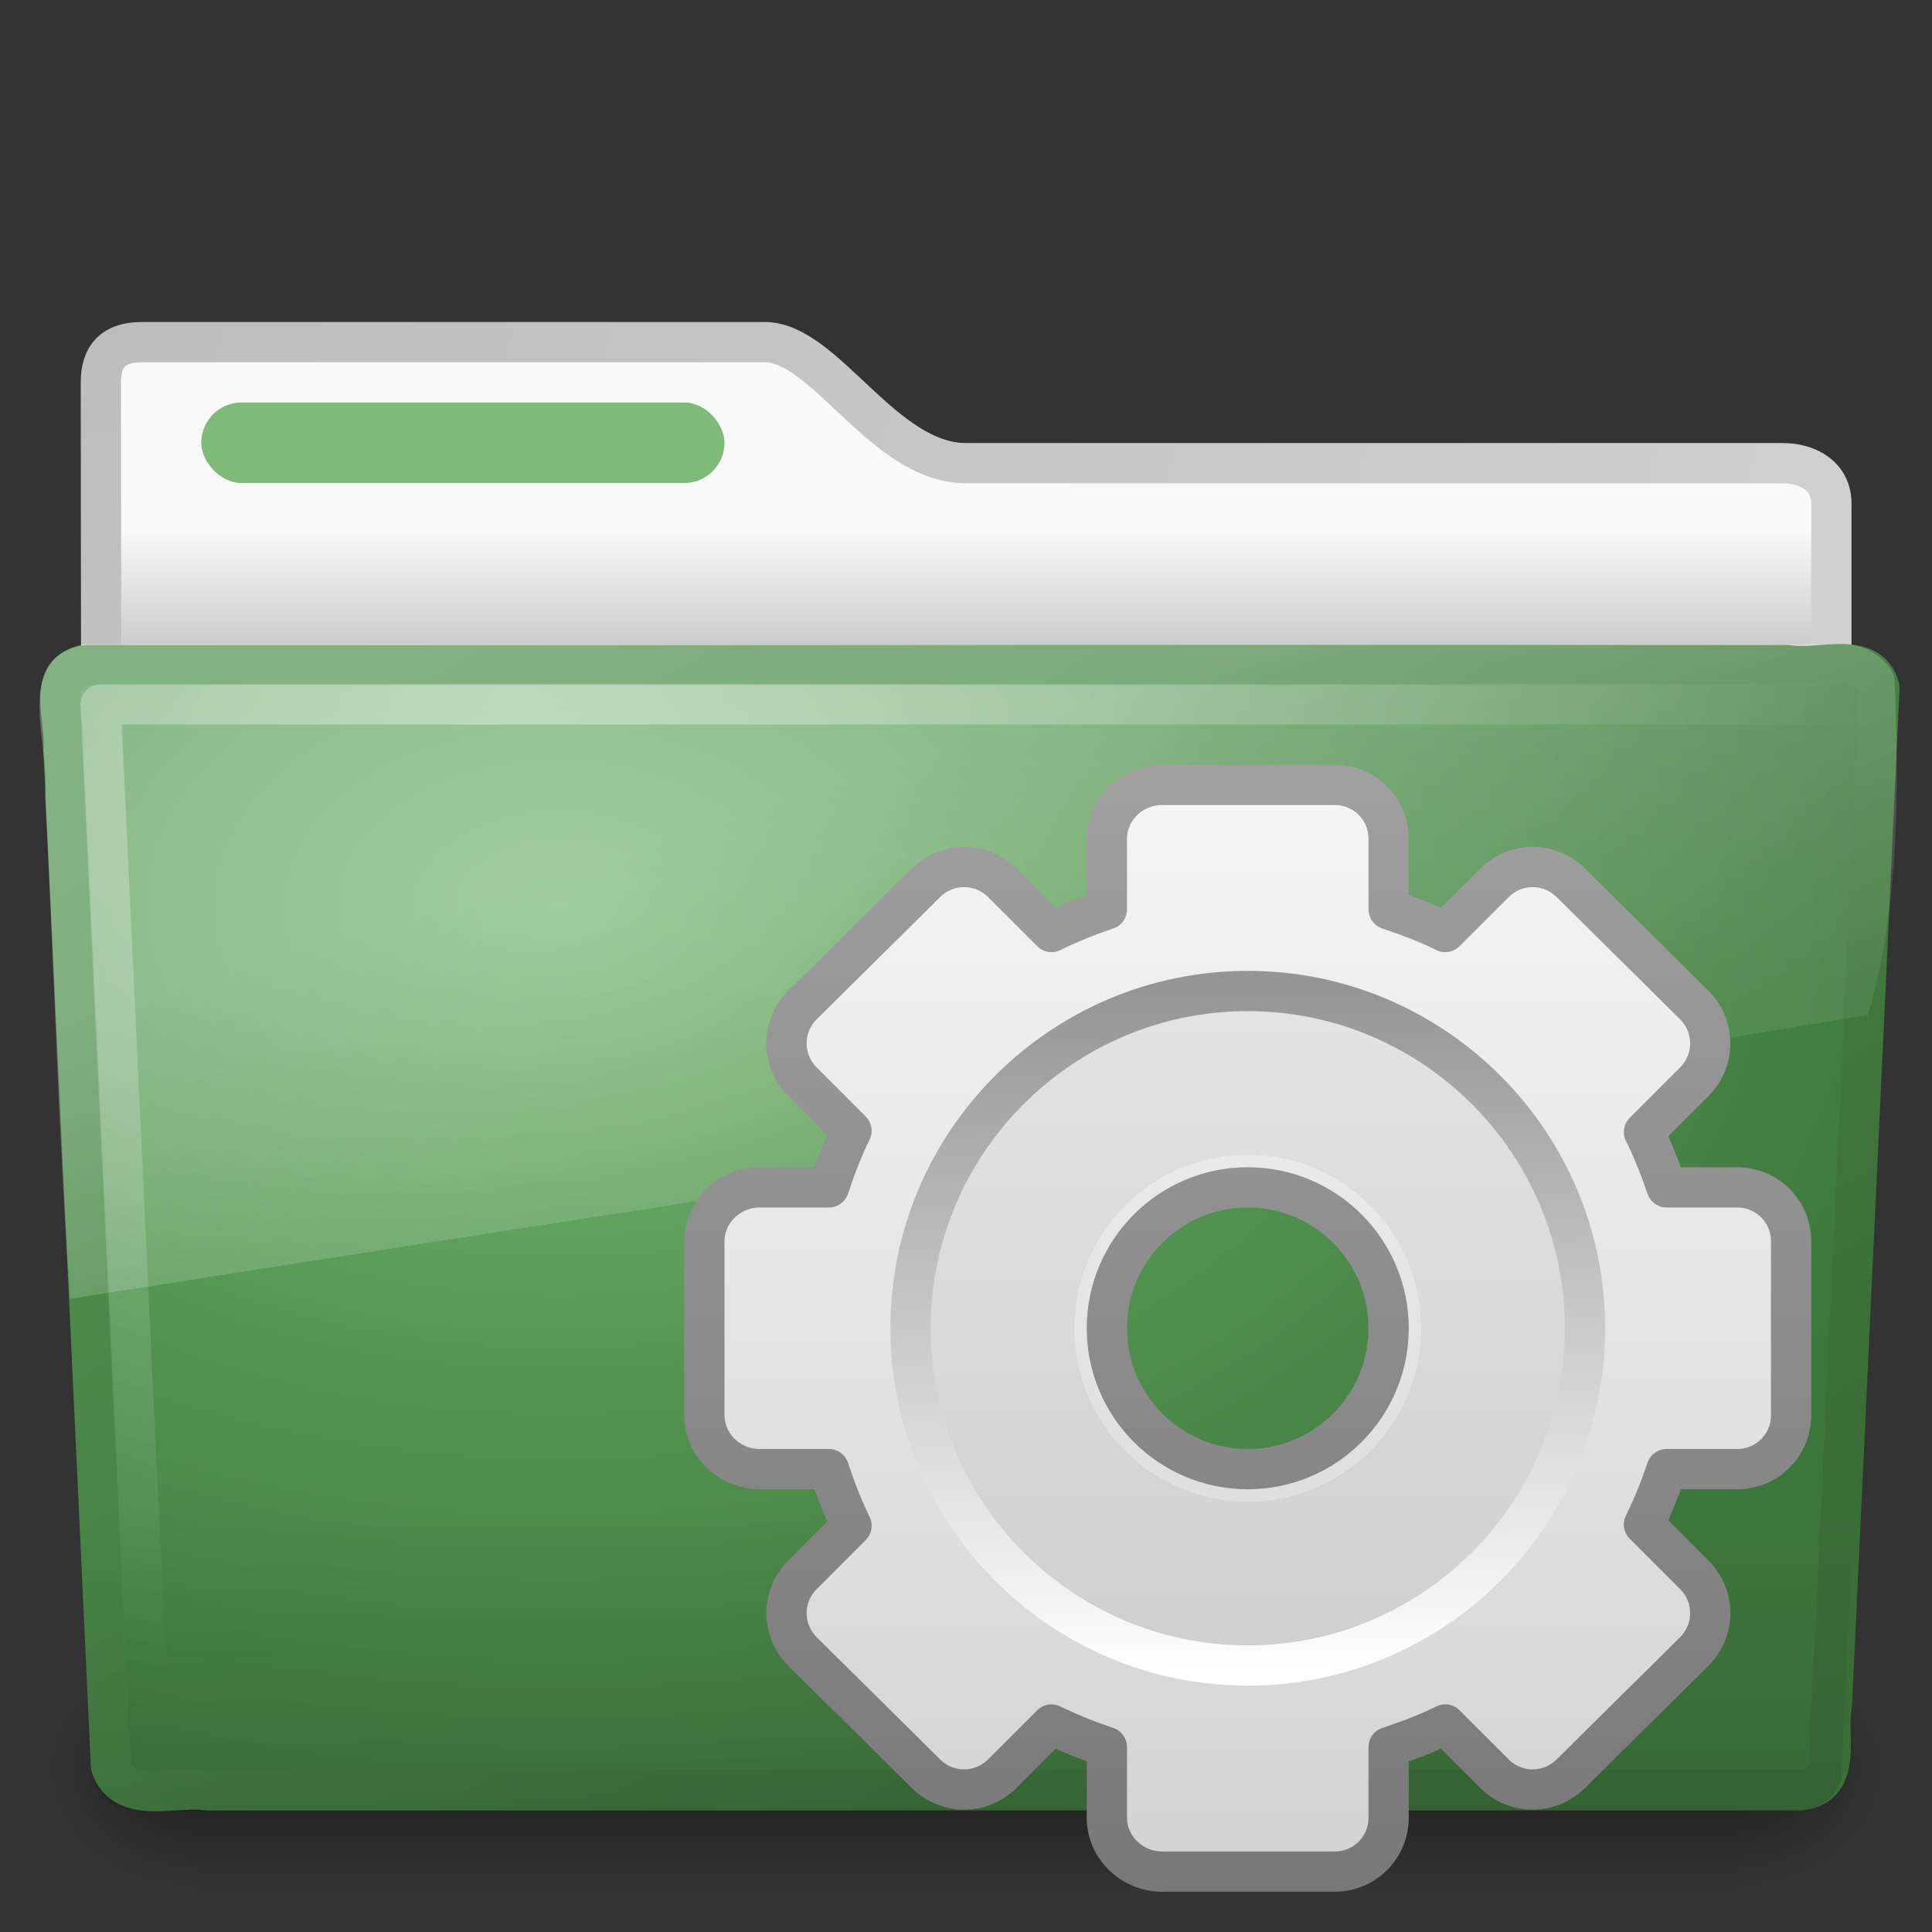 <?xml version="1.0" encoding="UTF-8" standalone="no"?>
<!-- Created with Inkscape (http://www.inkscape.org/) -->
<svg id="svg3396" xmlns="http://www.w3.org/2000/svg" height="48" width="48" version="1.0" xmlns:xlink="http://www.w3.org/1999/xlink">
 <rect width="100%" height="100%" fill="#333333" stroke="none"/>
 <defs id="defs3398">
  <linearGradient id="linearGradient3415" y2="47.045" gradientUnits="userSpaceOnUse" x2="25.923" y1="19" x1="25.923">
   <stop id="stop3399" style="stop-color:#a0a0a0" offset="0"/>
   <stop id="stop3401" style="stop-color:#787878" offset="1"/>
  </linearGradient>
  <linearGradient id="linearGradient3413" y2="47.012" gradientUnits="userSpaceOnUse" x2="32.036" y1="19" x1="32.036">
   <stop id="stop3311" style="stop-color:#f6f6f6" offset="0"/>
   <stop id="stop3313" style="stop-color:#d2d2d2" offset="1"/>
  </linearGradient>
  <linearGradient id="linearGradient2606" y2="20.895" gradientUnits="userSpaceOnUse" x2="84.639" gradientTransform="matrix(.201 0 0 .201 18.11 20.312)" y1="105.1" x1="86.133">
   <stop id="stop5130" style="stop-color:#fff" offset="0"/>
   <stop id="stop5132" style="stop-color:#959595" offset="1"/>
  </linearGradient>
  <radialGradient id="radialGradient2455" gradientUnits="userSpaceOnUse" cy="5.017" cx="3" gradientTransform="matrix(-1.2749e-8 1.714 -2.159 -1.46e-8 12.809 2.857)" r="21">
   <stop id="stop3486" style="stop-color:#bdbdbd" offset="0"/>
   <stop id="stop3488" style="stop-color:#d0d0d0" offset="1"/>
  </radialGradient>
  <linearGradient id="linearGradient2453" y2="16.19" gradientUnits="userSpaceOnUse" x2="62.989" gradientTransform="translate(-50.941)" y1="13.183" x1="62.989">
   <stop id="stop6406" style="stop-color:#f9f9f9" offset="0"/>
   <stop id="stop6408" style="stop-color:#c9c9c9" offset="1"/>
  </linearGradient>
  <radialGradient id="radialGradient7600-312" gradientUnits="userSpaceOnUse" cy="486.65" cx="605.71" gradientTransform="matrix(-.032 0 0 .037 23.363 25.412)" r="117.14">
   <stop id="stop2681" offset="0"/>
   <stop id="stop2683" style="stop-opacity:0" offset="1"/>
  </radialGradient>
  <radialGradient id="radialGradient7598-526" gradientUnits="userSpaceOnUse" cy="486.65" cx="605.71" gradientTransform="matrix(.032 0 0 .037 24.637 25.412)" r="117.14">
   <stop id="stop2675" offset="0"/>
   <stop id="stop2677" style="stop-opacity:0" offset="1"/>
  </radialGradient>
  <linearGradient id="linearGradient7596-975" y2="609.51" gradientUnits="userSpaceOnUse" x2="302.86" gradientTransform="matrix(.083 0 0 .037 -5.941 25.412)" y1="366.65" x1="302.86">
   <stop id="stop2667" style="stop-opacity:0" offset="0"/>
   <stop id="stop2669" offset=".5"/>
   <stop id="stop2671" style="stop-opacity:0" offset="1"/>
  </linearGradient>
  <linearGradient id="linearGradient2446" y2="15.944" gradientUnits="userSpaceOnUse" x2="65.34" gradientTransform="translate(-53.765 -.114)" y1="45.114" x1="82.453">
   <stop id="stop3624" style="stop-color:#3A6E37" offset="0"/>
   <stop id="stop3626" style="stop-color:#539551" offset="1"/>
  </linearGradient>
  <radialGradient id="radialGradient2444" gradientUnits="userSpaceOnUse" cy="14.113" cx="63.969" gradientTransform="matrix(1.565 -9.5143e-8 6.1772e-8 1.016 -86.213 8.146)" r="23.097">
   <stop id="stop3618" style="stop-color:#7EBB79" offset="0"/>
   <stop id="stop3270" style="stop-color:#539551" offset=".5"/>
   <stop id="stop3620" style="stop-color:#3D763C" offset="1"/>
  </radialGradient>
  <linearGradient id="linearGradient2441" y2="36.658" gradientUnits="userSpaceOnUse" x2="22.809" gradientTransform="matrix(1.145 0 0 .998 -3.466 1.099)" y1="49.629" x1="22.935">
   <stop id="stop2661" style="stop-color:#0a0a0a;stop-opacity:.498" offset="0"/>
   <stop id="stop2663" style="stop-color:#0a0a0a;stop-opacity:0" offset="1"/>
  </linearGradient>
  <radialGradient id="radialGradient2438" gradientUnits="userSpaceOnUse" cy="8.302" cx="7.265" gradientTransform="matrix(0 1.208 -1.627 0 26.372 8.267)" r="20.98">
   <stop id="stop2693" style="stop-color:#fff;stop-opacity:0.4" offset="0"/>
   <stop id="stop2695" style="stop-color:#fff;stop-opacity:0" offset="1"/>
  </radialGradient>
  <linearGradient id="linearGradient2435" y2="33.955" gradientUnits="userSpaceOnUse" x2="15.215" y1="22.292" x1="11.566">
   <stop id="stop2687" style="stop-color:#fff;stop-opacity:.275" offset="0"/>
   <stop id="stop2689" style="stop-color:#fff;stop-opacity:.078" offset="1"/>
  </linearGradient>
 </defs>
 <g id="layer1">
  <path id="path3468" style="stroke-linejoin:round;stroke:url(#radialGradient2455);stroke-linecap:round;fill:url(#linearGradient2453)" d="m3.506 8.5c-0.69 0.008-1 0.342-1 1 0 5.514 0.026 9.74-0.006 14.75 1.435 0 43-3.699 43-5.292v-6.451c0-0.658-0.554-1.008-1.244-1h-20.256c-2.047 0-3.499-3.007-5-3.007h-15.494 0z"/>
  <g id="g7591" style="opacity:.4" transform="matrix(.958 0 0 .667 1 15)">
   <rect id="rect4173" style="fill:url(#linearGradient7596-975)" height="9" width="40" y="39" x="4"/>
   <path id="path5058" style="fill:url(#radialGradient7598-526)" d="m44 39v9c1.655 0.017 4-2.017 4-4.501s-1.846-4.499-4-4.499z"/>
   <path id="path5018" style="fill:url(#radialGradient7600-312)" d="m4 39v9c-1.655 0.017-4-2.017-4-4.501s1.846-4.499 4-4.499z"/>
  </g>
  <path id="path3388" style="stroke-linejoin:round;stroke:url(#linearGradient2446);stroke-linecap:round;fill:url(#radialGradient2444)" d="m2.163 16.525c-1.073 0.124-0.5 1.402-0.585 2.121 0.393 8.47 0.789 16.77 1.179 25.24 0.342 0.966 1.594 0.471 2.388 0.594h39.58c1.09-0.107 0.637-1.408 0.79-2.153 0.393-8.47 0.789-16.769 1.179-25.239-0.251-0.955-1.519-0.424-2.263-0.563h-42.268-0z"/>
  <path id="path6127" style="opacity:.4;fill:url(#linearGradient2441)" d="m2.058 16.065l43.897 0.001c0.634 0 1.045 0.444 1.045 0.997l-1.244 26.939c0 0.553-0.511 0.998-1.145 0.998h-41.209c-0.634 0-1.145-0.445-1.145-0.998l-1.244-26.939c0-0.553 0.411-0.998 1.045-0.998z"/>
  <path id="path2435" style="stroke-linejoin:round;stroke:url(#radialGradient2438);stroke-linecap:round;fill:none" d="m46.5 17.5h-44l1.156 24.531"/>
  <path id="path3455" style="fill:url(#linearGradient2435)" d="m45.75 16c-14.55 0.073-29.105-0.021-43.656 0-1.807 0.411-0.835 2.467-0.973 3.772 0.222 4.163 0.323 8.344 0.621 12.496 15-2.362 29.926-4.607 44.664-7.049 0.781-2.587 0.788-5.671 0.658-8.429-0.23-0.505-0.787-0.801-1.314-0.79z"/>
  <rect id="rect3562" style="display:block;fill:#7EBB79" rx="1" ry="1" height="2" width="13" y="10" x="5"/>
 </g>
 <path id="rect2576" style="stroke-linejoin:round;stroke:url(#linearGradient3415);display:block;fill:url(#linearGradient3413)" d="m28.875 19.5c-0.749 0-1.375 0.595-1.375 1.344v1.75c-0.473 0.159-0.933 0.343-1.375 0.562l-1.219-1.218c-0.529-0.53-1.377-0.53-1.906 0l-3.062 3.031c-0.53 0.529-0.53 1.377 0 1.906l1.218 1.219c-0.224 0.45-0.4 0.924-0.562 1.406h-1.719c-0.749 0-1.375 0.595-1.375 1.344v4.312c0 0.749 0.626 1.344 1.375 1.344h1.719c0.162 0.482 0.338 0.956 0.562 1.406l-1.218 1.219c-0.53 0.529-0.53 1.377 0 1.906l3.062 3.031c0.529 0.53 1.377 0.53 1.906 0l1.219-1.218c0.442 0.219 0.902 0.403 1.375 0.562v1.75c0 0.749 0.626 1.344 1.375 1.344h4.281c0.749 0 1.344-0.595 1.344-1.344v-1.75c0.482-0.162 0.956-0.338 1.406-0.562l1.219 1.218c0.529 0.53 1.377 0.53 1.906 0l3.063-3.031c0.529-0.529 0.529-1.377 0-1.906l-1.25-1.25c0.219-0.442 0.403-0.902 0.562-1.375h1.75c0.749 0 1.344-0.595 1.344-1.344v-4.312c0-0.749-0.595-1.344-1.344-1.344h-1.75c-0.159-0.473-0.343-0.933-0.562-1.375l1.25-1.25c0.529-0.529 0.529-1.377 0-1.906l-3.063-3.031c-0.529-0.53-1.377-0.53-1.906 0l-1.219 1.218c-0.45-0.224-0.924-0.4-1.406-0.562v-1.75c0-0.749-0.595-1.344-1.344-1.344h-4.281zm2.125 10c1.932 0 3.5 1.568 3.5 3.5s-1.568 3.5-3.5 3.5-3.5-1.568-3.5-3.5 1.568-3.5 3.5-3.5z"/>
 <path id="path3315" style="opacity:.05" d="m31 25c-4.411 0-8 3.589-8 8s3.589 8 8 8 8-3.589 8-8-3.589-8-8-8zm0 3.692c2.378 0 4.308 1.93 4.308 4.308s-1.93 4.308-4.308 4.308-4.308-1.93-4.308-4.308 1.93-4.308 4.308-4.308z"/>
 <path id="path28" style="stroke:url(#linearGradient2606);fill:none" d="m31 24.621c-4.62 0-8.379 3.759-8.379 8.379s3.759 8.379 8.379 8.379 8.379-3.759 8.379-8.379-3.759-8.379-8.379-8.379z"/>
</svg>
